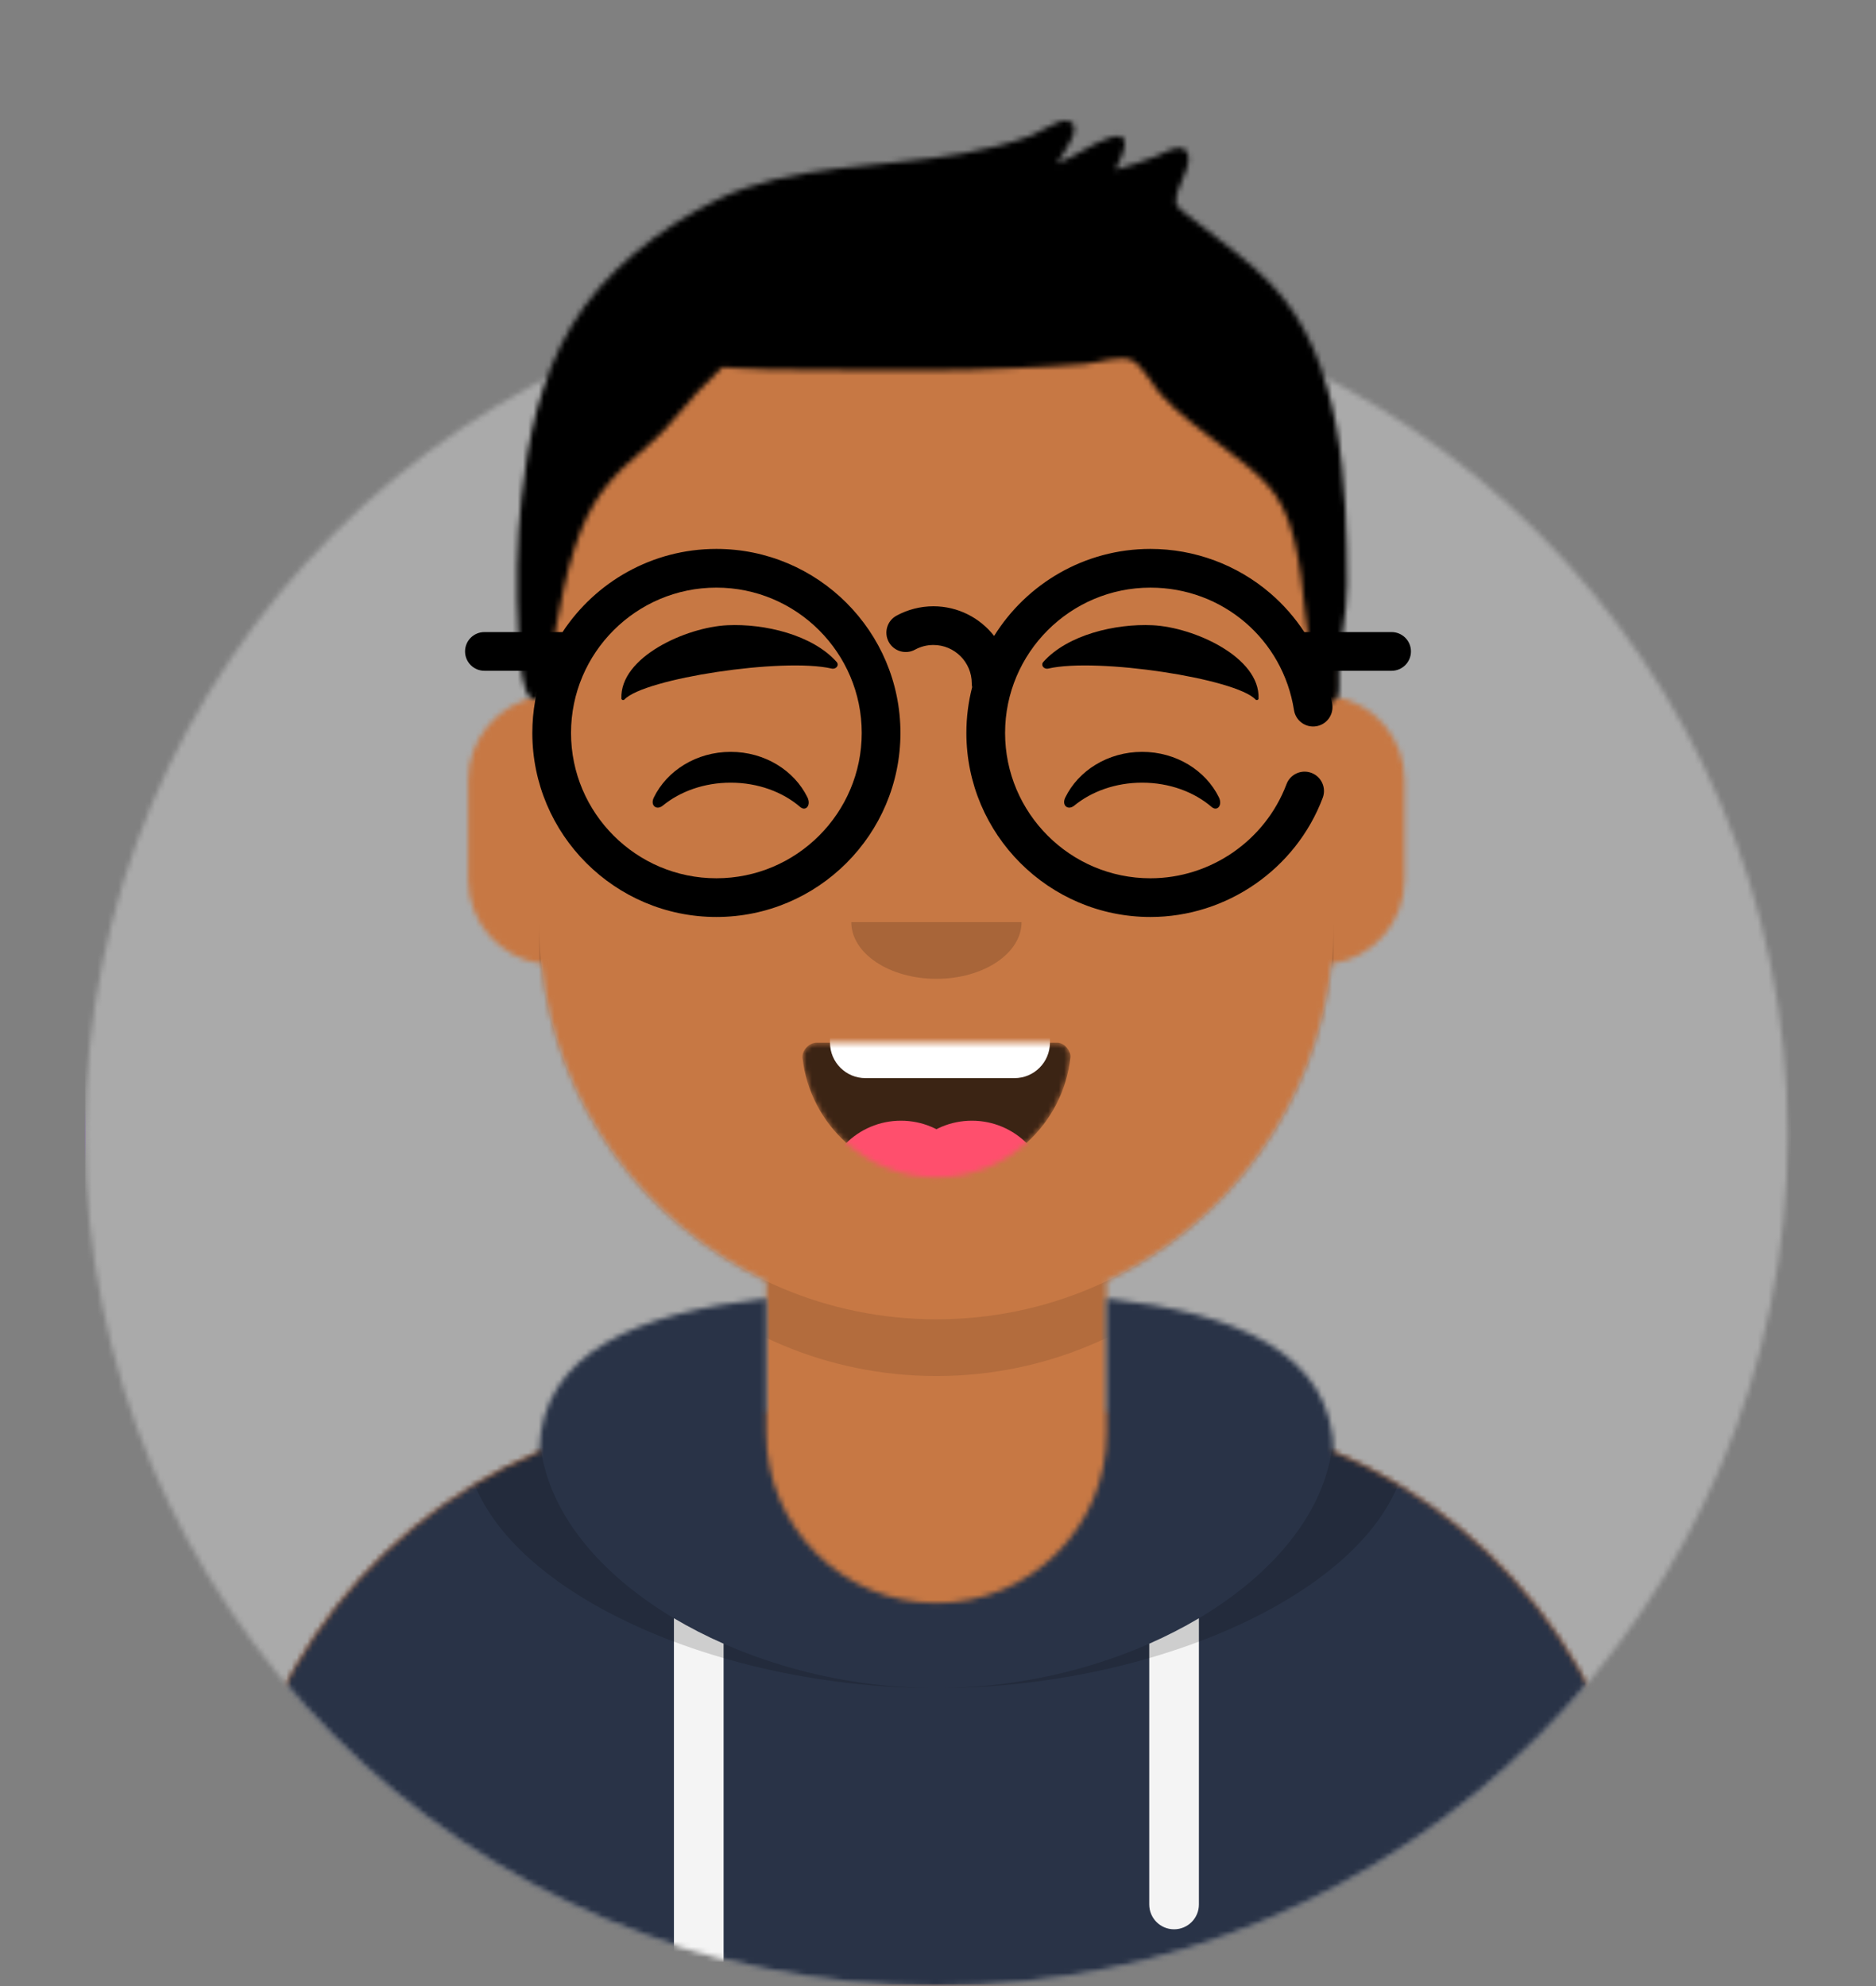 <svg width="357" height="378" viewBox="0 0 357 378" fill="none" xmlns="http://www.w3.org/2000/svg">
<rect x="0" y="0" width="357" height="378" fill="#808080" stroke="none"/>
<mask id="mask0_9_61" style="mask-type:alpha" maskUnits="userSpaceOnUse" x="16" y="54" width="325" height="324">
<path d="M178.2 378C267.67 378 340.2 305.47 340.2 216C340.2 126.53 267.67 54 178.2 54C88.73 54 16.2 126.53 16.2 216C16.2 305.47 88.73 378 178.2 378Z" fill="white"/>
</mask>
<g mask="url(#mask0_9_61)">
<path d="M178.2 378C267.67 378 340.2 305.47 340.2 216C340.2 126.53 267.67 54 178.2 54C88.73 54 16.2 126.53 16.2 216C16.2 305.47 88.73 378 178.2 378Z" fill="#7510F7"/>
<path d="M340.868 54H16.2V378H340.868V54Z" fill="#AAAAAA"/>
</g>
<mask id="mask1_9_61" style="mask-type:alpha" maskUnits="userSpaceOnUse" x="0" y="0" width="357" height="378">
<path d="M0 216V0H356.4V216H340.2C340.2 305.47 267.67 378 178.2 378C88.73 378 16.2 305.47 16.2 216H0Z" fill="white"/>
</mask>
<g mask="url(#mask1_9_61)">
<mask id="mask2_9_61" style="mask-type:alpha" maskUnits="userSpaceOnUse" x="43" y="48" width="271" height="330">
<path d="M178.2 48.6C219.953 48.6 253.8 82.447 253.8 124.2L253.801 132.524C261.463 133.81 267.3 140.473 267.3 148.5V167.4C267.3 175.571 261.251 182.329 253.387 183.44C250.597 210.177 233.871 232.769 210.601 243.824L210.6 268.65H216C269.682 268.65 313.2 312.168 313.2 365.85V378H43.2V365.85C43.2 312.168 86.718 268.65 140.4 268.65H145.8L145.8 243.825C122.53 232.77 105.803 210.178 103.012 183.44C95.149 182.329 89.1 175.571 89.1 167.4V148.5C89.1 140.473 94.938 133.809 102.6 132.524L102.6 124.2C102.6 82.447 136.447 48.6 178.2 48.6Z" fill="white"/>
</mask>
<g mask="url(#mask2_9_61)">
<path d="M178.2 48.6C219.953 48.6 253.8 82.447 253.8 124.2L253.801 132.524C261.463 133.81 267.3 140.473 267.3 148.5V167.4C267.3 175.571 261.251 182.329 253.387 183.44C250.597 210.177 233.871 232.769 210.601 243.824L210.6 268.65H216C269.682 268.65 313.2 312.168 313.2 365.85V378H43.2V365.85C43.2 312.168 86.718 268.65 140.4 268.65H145.8L145.8 243.825C122.53 232.77 105.803 210.178 103.012 183.44C95.149 182.329 89.1 175.571 89.1 167.4V148.5C89.1 140.473 94.938 133.809 102.6 132.524L102.6 124.2C102.6 82.447 136.447 48.6 178.2 48.6Z" fill="#D0C6AC"/>
<path d="M357.576 48.6H0V379.132H357.576V48.6Z" fill="#C77844"/>
<path fill-rule="evenodd" clip-rule="evenodd" d="M102.6 175.5C102.6 217.253 136.447 251.1 178.2 251.1C219.953 251.1 253.8 217.253 253.8 175.5V186.3C253.8 228.053 219.953 261.9 178.2 261.9C136.447 261.9 102.6 228.053 102.6 186.3V175.5Z" fill="black" fill-opacity="0.1"/>
</g>
<mask id="mask3_9_61" style="mask-type:alpha" maskUnits="userSpaceOnUse" x="43" y="247" width="271" height="131">
<path d="M210.602 247.146C235.037 249.88 253.8 257.396 253.8 276.854L253.791 276.269C288.701 291.015 313.2 325.571 313.2 365.849V378H43.2V365.849C43.2 325.571 67.699 291.015 102.609 276.269C102.979 257.245 121.61 249.853 145.799 247.146L145.8 272.7C145.8 290.594 160.306 305.1 178.2 305.1C196.094 305.1 210.6 290.594 210.6 272.7L210.602 247.146Z" fill="white"/>
</mask>
<g mask="url(#mask3_9_61)">
<path d="M210.602 247.146C235.037 249.88 253.8 257.396 253.8 276.854L253.791 276.269C288.701 291.015 313.2 325.571 313.2 365.849V378H43.2V365.849C43.2 325.571 67.699 291.015 102.609 276.269C102.979 257.245 121.61 249.853 145.799 247.146L145.8 272.7C145.8 290.594 160.306 305.1 178.2 305.1C196.094 305.1 210.6 290.594 210.6 272.7L210.602 247.146Z" fill="#B7C1DB"/>
<path d="M357.736 229.5H0V378H357.736V229.5Z" fill="#293347"/>
<path fill-rule="evenodd" clip-rule="evenodd" d="M137.7 312.848L137.7 378H128.25L128.248 308.002C131.224 309.77 134.387 311.392 137.7 312.848ZM228.152 308.002L228.15 362.475C228.15 365.085 226.035 367.2 223.425 367.2C220.815 367.2 218.7 365.085 218.7 362.475L218.702 312.847C222.014 311.391 225.177 309.77 228.152 308.002Z" fill="#F4F4F4"/>
<path fill-rule="evenodd" clip-rule="evenodd" d="M233.6 246.677C253.921 250.52 267.975 258.177 267.975 273.115C267.975 299.727 223.374 321.3 178.2 321.3C133.026 321.3 88.425 299.727 88.425 273.115C88.425 258.177 102.479 250.52 122.8 246.677C110.534 251.198 102.6 258.801 102.6 271.454C102.6 298.983 140.159 321.3 178.2 321.3C216.241 321.3 253.8 298.983 253.8 271.454C253.8 259.066 246.194 251.518 234.362 246.963L233.6 246.677Z" fill="black" fill-opacity="0.16"/>
</g>
<mask id="mask4_9_61" style="mask-type:alpha" maskUnits="userSpaceOnUse" x="152" y="198" width="52" height="27">
<path d="M152.709 201.323C154.137 214.137 165.005 224.1 178.2 224.1C191.436 224.1 202.33 214.075 203.704 201.204C203.814 200.168 202.658 198.45 201.208 198.45C181.101 198.45 165.696 198.45 155.367 198.45C153.909 198.45 152.566 200.041 152.709 201.323Z" fill="white"/>
</mask>
<g mask="url(#mask4_9_61)">
<path d="M152.709 201.323C154.137 214.137 165.005 224.1 178.2 224.1C191.436 224.1 202.33 214.075 203.704 201.204C203.814 200.168 202.658 198.45 201.208 198.45C181.101 198.45 165.696 198.45 155.367 198.45C153.909 198.45 152.566 200.041 152.709 201.323Z" fill="black" fill-opacity="0.7"/>
<path fill-rule="evenodd" clip-rule="evenodd" d="M164.7 183.6H193.05C196.778 183.6 199.8 186.622 199.8 190.35V198.45C199.8 202.178 196.778 205.2 193.05 205.2H164.7C160.972 205.2 157.95 202.178 157.95 198.45V190.35C157.95 186.622 160.972 183.6 164.7 183.6Z" fill="white"/>
<path d="M171.45 243C179.651 243 186.3 236.351 186.3 228.15C186.3 219.949 179.651 213.3 171.45 213.3C163.249 213.3 156.6 219.949 156.6 228.15C156.6 236.351 163.249 243 171.45 243Z" fill="#FF4F6D"/>
<path d="M184.95 243C193.151 243 199.8 236.351 199.8 228.15C199.8 219.949 193.151 213.3 184.95 213.3C176.749 213.3 170.1 219.949 170.1 228.15C170.1 236.351 176.749 243 184.95 243Z" fill="#FF4F6D"/>
</g>
<path fill-rule="evenodd" clip-rule="evenodd" d="M162 175.5C162 181.465 169.253 186.3 178.2 186.3C187.147 186.3 194.4 181.465 194.4 175.5" fill="black" fill-opacity="0.16"/>
<path fill-rule="evenodd" clip-rule="evenodd" d="M124.416 151.804C126.909 146.675 132.522 143.1 139.047 143.1C145.548 143.1 151.145 146.65 153.651 151.75C154.395 153.264 153.336 154.504 152.267 153.585C148.958 150.741 144.259 148.964 139.047 148.964C133.997 148.964 129.43 150.631 126.141 153.322C124.938 154.305 123.687 153.304 124.416 151.804Z" fill="black"/>
<path fill-rule="evenodd" clip-rule="evenodd" d="M202.716 151.804C205.209 146.675 210.822 143.1 217.347 143.1C223.848 143.1 229.445 146.65 231.951 151.75C232.695 153.264 231.636 154.504 230.567 153.585C227.258 150.741 222.559 148.964 217.347 148.964C212.297 148.964 207.73 150.631 204.441 153.322C203.238 154.305 201.987 153.304 202.716 151.804Z" fill="black"/>
<path fill-rule="evenodd" clip-rule="evenodd" d="M138.439 119C130.599 119.362 117.926 125.059 118.252 132.964C118.263 133.223 118.643 133.337 118.829 133.138C122.548 129.143 148.954 125.106 158.255 127.245C159.106 127.441 159.753 126.601 159.214 125.995C154.594 120.8 145.462 118.669 138.439 119Z" fill="black"/>
<path fill-rule="evenodd" clip-rule="evenodd" d="M219.311 119C227.15 119.362 239.824 125.059 239.498 132.964C239.487 133.223 239.107 133.337 238.921 133.138C235.202 129.143 208.796 125.106 199.495 127.245C198.643 127.441 197.997 126.601 198.536 125.995C203.156 120.8 212.288 118.669 219.311 119Z" fill="black"/>
<mask id="mask5_9_61" style="mask-type:alpha" maskUnits="userSpaceOnUse" x="0" y="0" width="357" height="378">
<path d="M356.4 0H0V378H356.4V0Z" fill="white"/>
</mask>
<g mask="url(#mask5_9_61)">
<mask id="mask6_9_61" style="mask-type:alpha" maskUnits="userSpaceOnUse" x="98" y="22" width="159" height="112">
<path d="M241.702 53.893C237.977 50.086 233.651 46.854 229.444 43.614C228.515 42.9 227.572 42.203 226.664 41.461C226.458 41.292 224.344 39.779 224.091 39.222C223.483 37.881 223.835 38.925 223.919 37.326C224.025 35.303 228.149 29.591 225.072 28.281C223.718 27.705 221.304 29.238 220.005 29.745C217.465 30.736 214.894 31.581 212.268 32.31C213.526 29.803 215.925 24.785 211.417 26.128C207.904 27.175 204.632 29.865 201.102 31.13C202.27 29.216 206.94 23.285 202.72 22.953C201.407 22.85 197.586 25.313 196.172 25.838C191.938 27.412 187.612 28.43 183.167 29.231C168.049 31.956 150.371 31.179 136.385 38.061C125.602 43.367 114.954 51.6 108.725 62.083C102.722 72.188 100.476 83.247 99.219 94.826C98.297 103.323 98.222 112.107 98.654 120.636C98.794 123.43 99.109 136.311 103.168 132.41C105.191 130.466 105.176 122.618 105.685 119.962C106.699 114.676 107.675 109.367 109.365 104.251C112.343 95.234 115.857 91.03 123.276 84.82C128.038 80.836 131.382 75.45 135.938 71.43C137.985 69.625 136.423 69.813 139.714 70.05C141.925 70.209 144.145 70.269 146.361 70.327C151.485 70.46 156.618 70.426 161.744 70.445C172.067 70.482 182.342 70.627 192.655 70.087C197.238 69.847 201.834 69.717 206.405 69.293C208.959 69.056 213.49 67.42 215.591 68.67C217.515 69.814 219.513 73.55 220.894 75.081C224.157 78.696 228.048 81.458 231.864 84.423C239.821 90.605 243.839 92.97 246.255 102.631C248.663 112.257 247.988 121.187 250.968 130.659C251.492 132.325 252.879 135.196 254.589 132.623C254.906 132.145 254.824 129.518 254.824 128.006C254.824 121.904 256.369 117.326 256.35 111.185C256.274 92.512 255.67 68.163 241.702 53.893Z" fill="white"/>
</mask>
<g mask="url(#mask6_9_61)">
<path d="M241.702 53.893C237.977 50.086 233.651 46.854 229.444 43.614C228.515 42.9 227.572 42.203 226.664 41.461C226.458 41.292 224.344 39.779 224.091 39.222C223.483 37.881 223.835 38.925 223.919 37.326C224.025 35.303 228.149 29.591 225.072 28.281C223.718 27.705 221.304 29.238 220.005 29.745C217.465 30.736 214.894 31.581 212.268 32.31C213.526 29.803 215.925 24.785 211.417 26.128C207.904 27.175 204.632 29.865 201.102 31.13C202.27 29.216 206.94 23.285 202.72 22.953C201.407 22.85 197.586 25.313 196.172 25.838C191.938 27.412 187.612 28.43 183.167 29.231C168.049 31.956 150.371 31.179 136.385 38.061C125.602 43.367 114.954 51.6 108.725 62.083C102.722 72.188 100.476 83.247 99.219 94.826C98.297 103.323 98.222 112.107 98.654 120.636C98.794 123.43 99.109 136.311 103.168 132.41C105.191 130.466 105.176 122.618 105.685 119.962C106.699 114.676 107.675 109.367 109.365 104.251C112.343 95.234 115.857 91.03 123.276 84.82C128.038 80.836 131.382 75.45 135.938 71.43C137.985 69.625 136.423 69.813 139.714 70.05C141.925 70.209 144.145 70.269 146.361 70.327C151.485 70.46 156.618 70.426 161.744 70.445C172.067 70.482 182.342 70.627 192.655 70.087C197.238 69.847 201.834 69.717 206.405 69.293C208.959 69.056 213.49 67.42 215.591 68.67C217.515 69.814 219.513 73.55 220.894 75.081C224.157 78.696 228.048 81.458 231.864 84.423C239.821 90.605 243.839 92.97 246.255 102.631C248.663 112.257 247.988 121.187 250.968 130.659C251.492 132.325 252.879 135.196 254.589 132.623C254.906 132.145 254.824 129.518 254.824 128.006C254.824 121.904 256.369 117.326 256.35 111.185C256.274 92.512 255.67 68.163 241.702 53.893Z" fill="#1F3140"/>
<path d="M358.51 0H-0.15V378.61H358.51V0Z" fill="black"/>
</g>
</g>
<path d="M136.326 104.475C124.098 104.475 113.319 110.779 107.052 120.302H92.183C90.149 120.302 88.5 121.952 88.5 123.985C88.5 126.019 90.149 127.668 92.183 127.668H103.362C102.031 131.366 101.301 135.349 101.301 139.5C101.301 158.813 117.013 174.526 136.326 174.526C155.64 174.526 171.352 158.813 171.352 139.5C171.352 120.187 155.64 104.475 136.326 104.475ZM136.326 167.16C121.075 167.16 108.666 154.752 108.666 139.5C108.666 124.248 121.075 111.84 136.326 111.84C151.578 111.84 163.986 124.248 163.986 139.5C163.986 154.752 151.578 167.16 136.326 167.16Z" fill="black"/>
<path d="M264.817 120.302H248.213C246.436 117.593 244.284 115.117 241.793 112.969C235.443 107.491 227.322 104.475 218.926 104.475C206.385 104.475 195.367 111.105 189.179 121.039C186.493 117.605 182.315 115.391 177.627 115.391C175.17 115.391 172.738 116.012 170.594 117.185C168.81 118.161 168.155 120.399 169.131 122.184C170.107 123.968 172.345 124.622 174.13 123.647C175.209 123.056 176.385 122.757 177.627 122.757C181.651 122.757 184.925 126.032 184.925 130.056C184.925 130.306 184.951 130.551 184.998 130.788C184.282 133.575 183.9 136.494 183.9 139.501C183.9 158.814 199.613 174.527 218.926 174.527C233.426 174.527 246.601 165.413 251.713 151.849C252.43 149.945 251.468 147.821 249.564 147.105C247.661 146.386 245.536 147.348 244.819 149.252C240.784 159.964 230.378 167.162 218.926 167.162C203.675 167.162 191.266 154.753 191.266 139.502C191.266 124.25 203.675 111.842 218.926 111.842C232.631 111.842 244.122 121.65 246.248 135.164C246.565 137.173 248.448 138.545 250.459 138.229C252.468 137.913 253.841 136.028 253.525 134.019C253.183 131.845 252.63 129.721 251.892 127.669H264.818C266.851 127.669 268.501 126.02 268.501 123.986C268.501 121.953 266.851 120.302 264.817 120.302Z" fill="black"/>
</g>
</svg>
